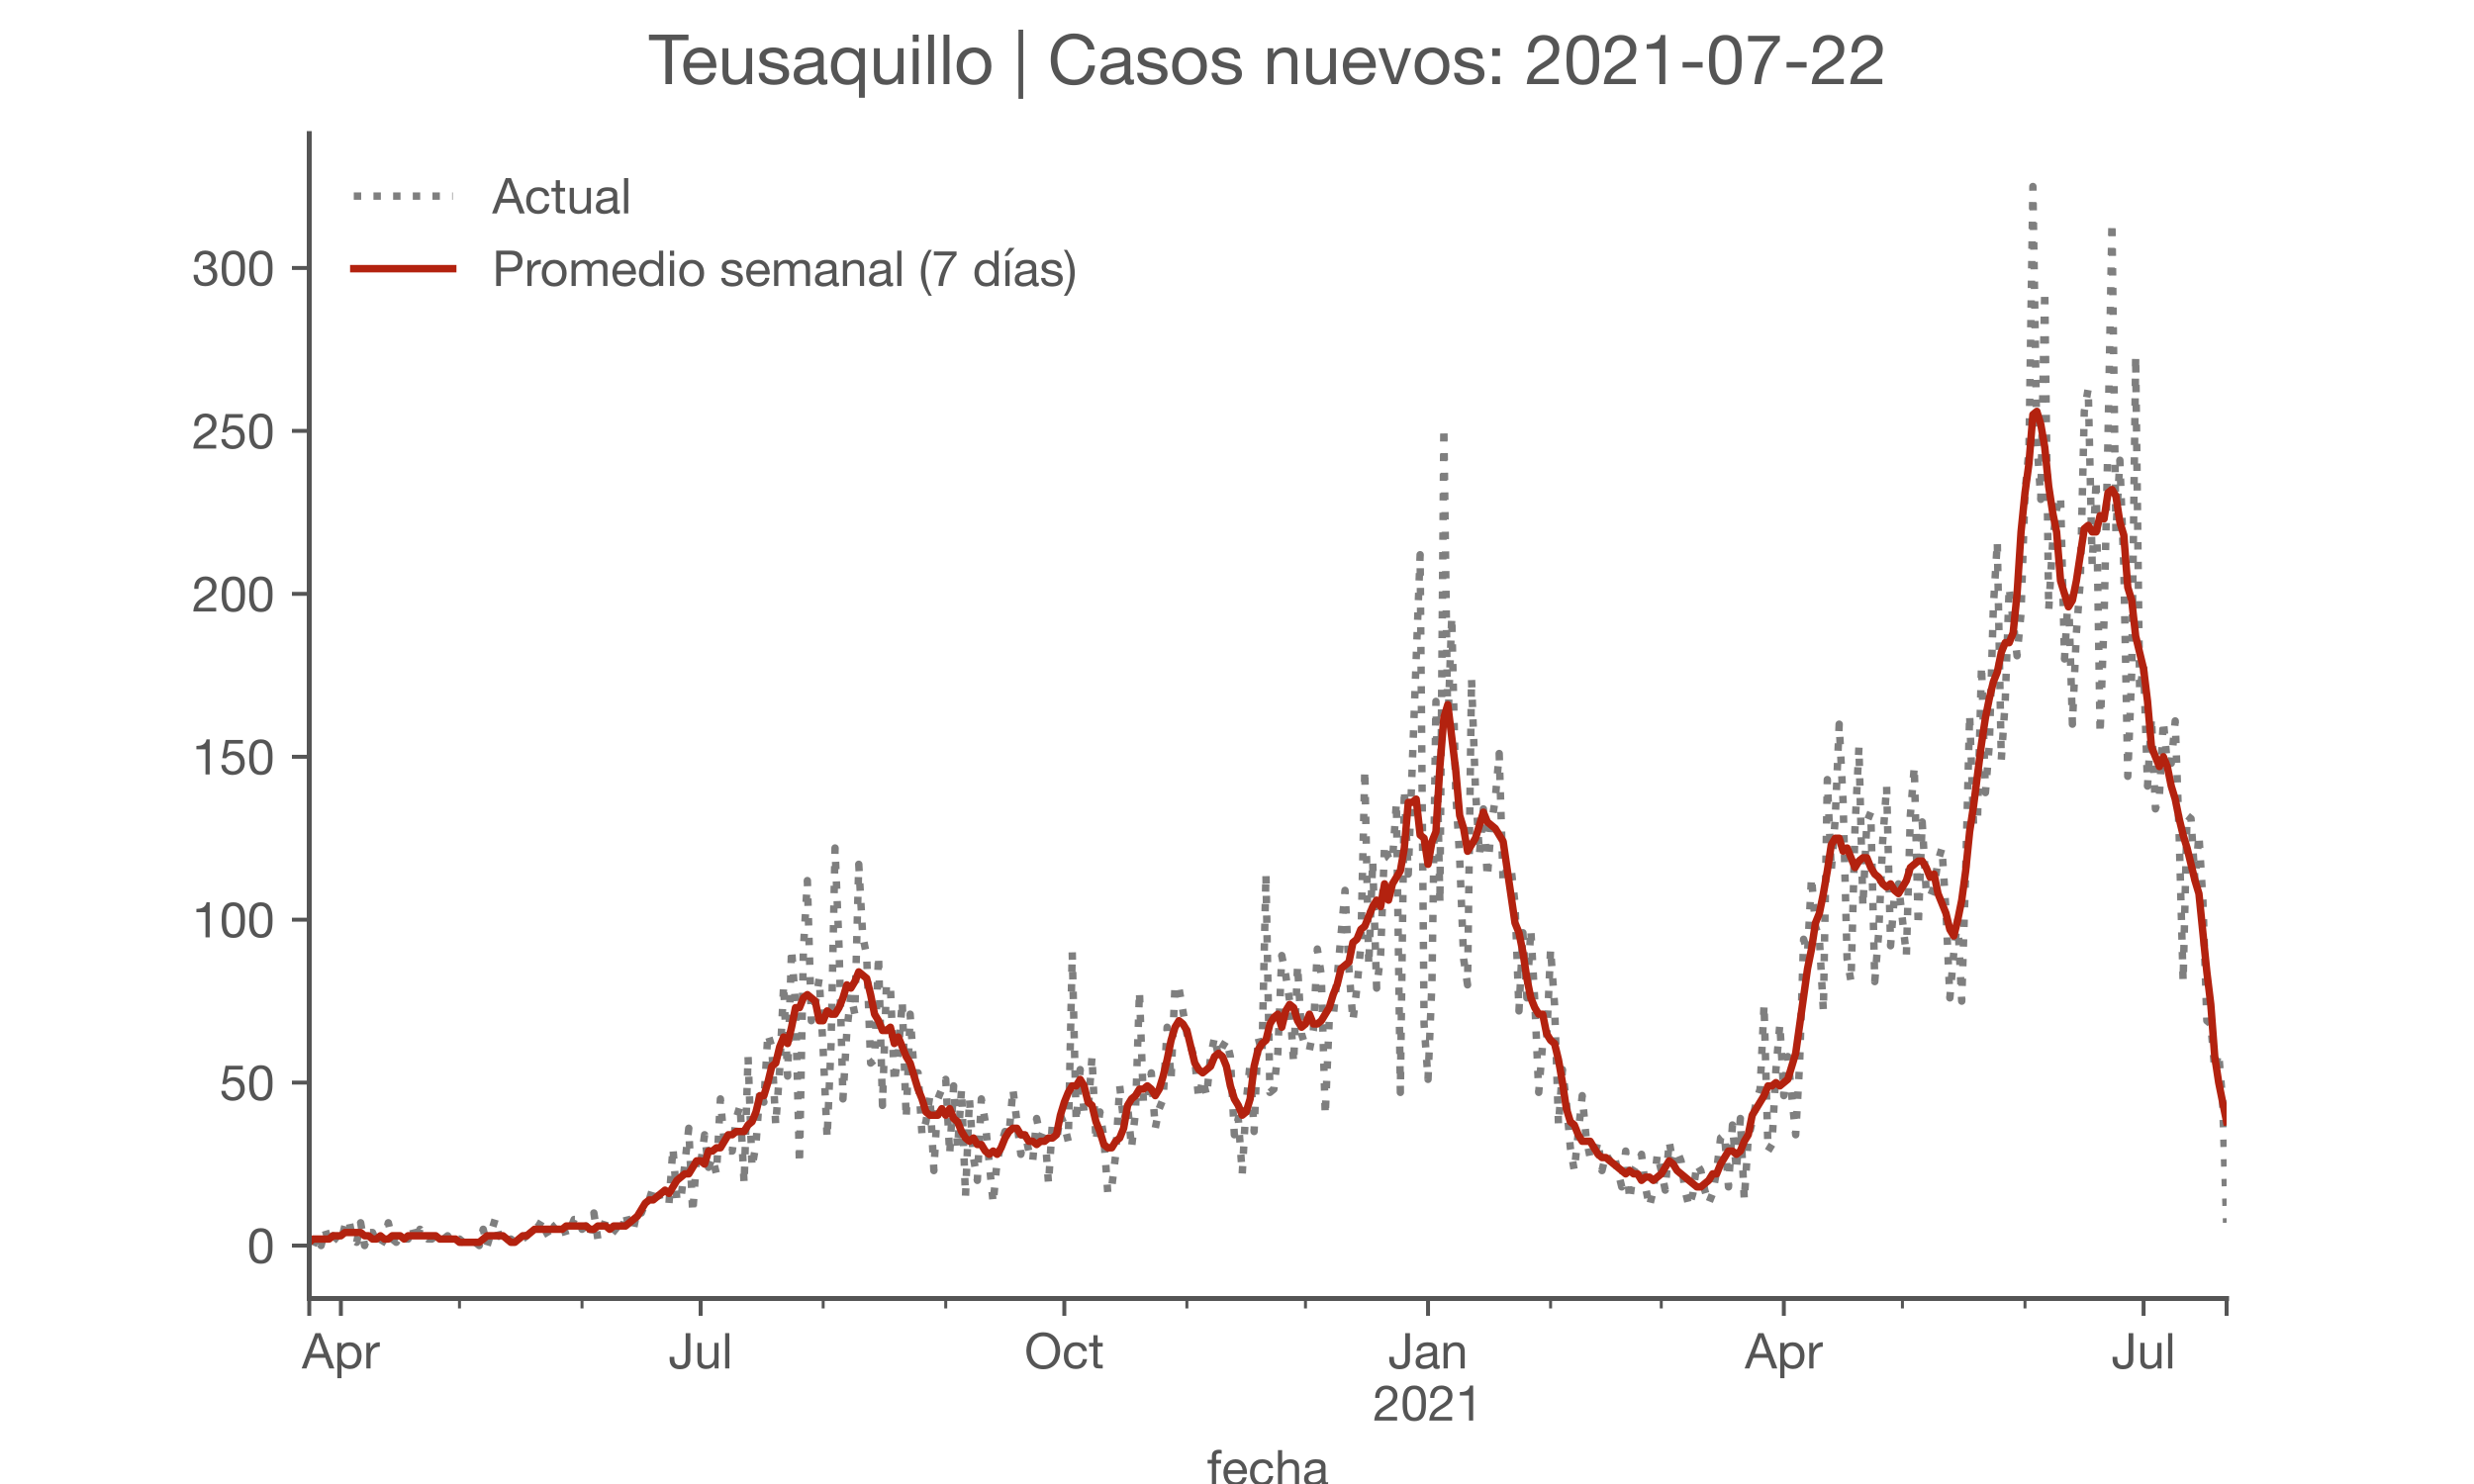<?xml version="1.0" encoding="utf-8" standalone="no"?>
<!DOCTYPE svg PUBLIC "-//W3C//DTD SVG 1.1//EN"
  "http://www.w3.org/Graphics/SVG/1.1/DTD/svg11.dtd">
<!-- Created with matplotlib (https://matplotlib.org/) -->
<svg height="300pt" version="1.1" viewBox="0 0 500 300" width="500pt" xmlns="http://www.w3.org/2000/svg" xmlns:xlink="http://www.w3.org/1999/xlink">
 <defs>
  <style type="text/css">*{stroke-linecap:butt;stroke-linejoin:round;}</style>
 </defs>
 <g id="figure_1">
  <g id="patch_1">
   <path d="M 0 300 
L 500 300 
L 500 0 
L 0 0 
z
" style="fill:#ffffff;"/>
  </g>
  <g id="axes_1">
   <g id="patch_2">
    <path d="M 62.5 262.5 
L 450 262.5 
L 450 27 
L 62.5 27 
z
" style="fill:#ffffff;"/>
   </g>
   <g id="matplotlib.axis_1">
    <g id="xtick_1">
     <g id="line2d_1">
      <defs>
       <path d="M 0 0 
L 0 3.5 
" id="m94157db6ff" style="stroke:#555555;stroke-width:0.8;"/>
      </defs>
      <g>
       <use style="fill:#555555;stroke:#555555;stroke-width:0.8;" x="62.5" xlink:href="#m94157db6ff" y="262.5"/>
      </g>
     </g>
    </g>
    <g id="xtick_2">
     <g id="line2d_2">
      <g>
       <use style="fill:#555555;stroke:#555555;stroke-width:0.8;" x="68.892" xlink:href="#m94157db6ff" y="262.5"/>
      </g>
     </g>
     <g id="text_1">
      <!-- Apr -->
      <g style="fill:#555555;" transform="translate(61.022 276.641)scale(0.1 -0.1)">
       <defs>
        <path d="M 20.094 29.5 
L 32.203 62.797 
L 32.406 62.797 
L 44.297 29.5 
z
M 27.203 71.406 
L -0.594 0 
L 9.094 0 
L 17.094 21.5 
L 47.297 21.5 
L 55.094 0 
L 65.594 0 
L 37.703 71.406 
z
" id="HelveticaNeue-65"/>
        <path d="M 6.703 51.703 
L 6.703 -19.703 
L 15.203 -19.703 
L 15.203 6.906 
L 15.406 6.906 
Q 16.797 4.594 18.844 3.047 
Q 20.906 1.5 23.203 0.594 
Q 25.5 -0.297 27.844 -0.688 
Q 30.203 -1.094 32.094 -1.094 
Q 38 -1.094 42.453 1 
Q 46.906 3.094 49.844 6.75 
Q 52.797 10.406 54.25 15.297 
Q 55.703 20.203 55.703 25.703 
Q 55.703 31.203 54.203 36.094 
Q 52.703 41 49.75 44.75 
Q 46.797 48.5 42.344 50.703 
Q 37.906 52.906 31.906 52.906 
Q 26.5 52.906 22 50.953 
Q 17.5 49 15.406 44.703 
L 15.203 44.703 
L 15.203 51.703 
z
M 46.703 26.297 
Q 46.703 22.5 45.891 18.891 
Q 45.094 15.297 43.297 12.5 
Q 41.5 9.703 38.547 8 
Q 35.594 6.297 31.203 6.297 
Q 26.797 6.297 23.688 7.938 
Q 20.594 9.594 18.641 12.297 
Q 16.703 15 15.797 18.547 
Q 14.906 22.094 14.906 25.906 
Q 14.906 29.5 15.75 33 
Q 16.594 36.5 18.5 39.25 
Q 20.406 42 23.406 43.703 
Q 26.406 45.406 30.703 45.406 
Q 34.797 45.406 37.844 43.797 
Q 40.906 42.203 42.844 39.5 
Q 44.797 36.797 45.75 33.344 
Q 46.703 29.906 46.703 26.297 
z
" id="HelveticaNeue-112"/>
        <path d="M 6.094 51.703 
L 6.094 0 
L 14.594 0 
L 14.594 23 
Q 14.594 28 15.594 31.844 
Q 16.594 35.703 18.797 38.391 
Q 21 41.094 24.594 42.5 
Q 28.203 43.906 33.297 43.906 
L 33.297 52.906 
Q 26.406 53.094 21.906 50.094 
Q 17.406 47.094 14.297 40.797 
L 14.094 40.797 
L 14.094 51.703 
z
" id="HelveticaNeue-114"/>
       </defs>
       <use xlink:href="#HelveticaNeue-65"/>
       <use x="64.8" xlink:href="#HelveticaNeue-112"/>
       <use x="124.1" xlink:href="#HelveticaNeue-114"/>
      </g>
     </g>
    </g>
    <g id="xtick_3">
     <g id="line2d_3">
      <g>
       <use style="fill:#555555;stroke:#555555;stroke-width:0.8;" x="141.598" xlink:href="#m94157db6ff" y="262.5"/>
      </g>
     </g>
     <g id="text_2">
      <!-- Jul -->
      <g style="fill:#555555;" transform="translate(135.113 276.641)scale(0.1 -0.1)">
       <defs>
        <path d="M 44.094 17.797 
L 44.094 71.406 
L 34.594 71.406 
L 34.594 19.203 
Q 34.594 13.297 32.141 9.797 
Q 29.703 6.297 23.203 6.297 
Q 19.703 6.297 17.453 7.344 
Q 15.203 8.406 13.953 10.297 
Q 12.703 12.203 12.203 14.797 
Q 11.703 17.406 11.703 20.5 
L 11.703 23.5 
L 2.203 23.5 
L 2.203 19.094 
Q 2.203 8.906 7.594 3.656 
Q 13 -1.594 23 -1.594 
Q 29 -1.594 33.047 0.047 
Q 37.094 1.703 39.547 4.453 
Q 42 7.203 43.047 10.703 
Q 44.094 14.203 44.094 17.797 
z
" id="HelveticaNeue-74"/>
        <path d="M 49.203 0 
L 49.203 51.703 
L 40.703 51.703 
L 40.703 22.5 
Q 40.703 19 39.75 16.047 
Q 38.797 13.094 36.891 10.891 
Q 35 8.703 32.141 7.5 
Q 29.297 6.297 25.406 6.297 
Q 20.5 6.297 17.703 9.094 
Q 14.906 11.906 14.906 16.703 
L 14.906 51.703 
L 6.406 51.703 
L 6.406 17.703 
Q 6.406 13.5 7.25 10.047 
Q 8.094 6.594 10.188 4.094 
Q 12.297 1.594 15.688 0.25 
Q 19.094 -1.094 24.203 -1.094 
Q 29.906 -1.094 34.094 1.156 
Q 38.297 3.406 41 8.203 
L 41.203 8.203 
L 41.203 0 
z
" id="HelveticaNeue-117"/>
        <path d="M 6.906 71.406 
L 6.906 0 
L 15.406 0 
L 15.406 71.406 
z
" id="HelveticaNeue-108"/>
       </defs>
       <use xlink:href="#HelveticaNeue-74"/>
       <use x="51.9" xlink:href="#HelveticaNeue-117"/>
       <use x="107.5" xlink:href="#HelveticaNeue-108"/>
      </g>
     </g>
    </g>
    <g id="xtick_4">
     <g id="line2d_4">
      <g>
       <use style="fill:#555555;stroke:#555555;stroke-width:0.8;" x="215.103" xlink:href="#m94157db6ff" y="262.5"/>
      </g>
     </g>
     <g id="text_3">
      <!-- Oct -->
      <g style="fill:#555555;" transform="translate(207.043 276.641)scale(0.1 -0.1)">
       <defs>
        <path d="M 13.297 35.703 
Q 13.297 41.094 14.688 46.344 
Q 16.094 51.594 19.094 55.797 
Q 22.094 60 26.797 62.547 
Q 31.5 65.094 38 65.094 
Q 44.5 65.094 49.203 62.547 
Q 53.906 60 56.906 55.797 
Q 59.906 51.594 61.297 46.344 
Q 62.703 41.094 62.703 35.703 
Q 62.703 30.297 61.297 25.047 
Q 59.906 19.797 56.906 15.594 
Q 53.906 11.406 49.203 8.844 
Q 44.5 6.297 38 6.297 
Q 31.5 6.297 26.797 8.844 
Q 22.094 11.406 19.094 15.594 
Q 16.094 19.797 14.688 25.047 
Q 13.297 30.297 13.297 35.703 
z
M 3.797 35.703 
Q 3.797 28.406 5.938 21.656 
Q 8.094 14.906 12.391 9.703 
Q 16.703 4.5 23.094 1.453 
Q 29.5 -1.594 38 -1.594 
Q 46.5 -1.594 52.891 1.453 
Q 59.297 4.5 63.594 9.703 
Q 67.906 14.906 70.047 21.656 
Q 72.203 28.406 72.203 35.703 
Q 72.203 43 70.047 49.75 
Q 67.906 56.5 63.594 61.703 
Q 59.297 66.906 52.891 70 
Q 46.5 73.094 38 73.094 
Q 29.5 73.094 23.094 70 
Q 16.703 66.906 12.391 61.703 
Q 8.094 56.5 5.938 49.75 
Q 3.797 43 3.797 35.703 
z
" id="HelveticaNeue-79"/>
        <path d="M 41.5 35.094 
L 50.297 35.094 
Q 49.797 39.703 47.891 43.047 
Q 46 46.406 43.047 48.594 
Q 40.094 50.797 36.25 51.844 
Q 32.406 52.906 28 52.906 
Q 21.906 52.906 17.297 50.75 
Q 12.703 48.594 9.641 44.844 
Q 6.594 41.094 5.094 36.047 
Q 3.594 31 3.594 25.203 
Q 3.594 19.406 5.141 14.547 
Q 6.703 9.703 9.75 6.203 
Q 12.797 2.703 17.344 0.797 
Q 21.906 -1.094 27.797 -1.094 
Q 37.703 -1.094 43.453 4.094 
Q 49.203 9.297 50.594 18.906 
L 41.906 18.906 
Q 41.094 12.906 37.547 9.594 
Q 34 6.297 27.703 6.297 
Q 23.703 6.297 20.797 7.891 
Q 17.906 9.5 16.094 12.141 
Q 14.297 14.797 13.438 18.188 
Q 12.594 21.594 12.594 25.203 
Q 12.594 29.094 13.391 32.75 
Q 14.203 36.406 16.047 39.203 
Q 17.906 42 21 43.703 
Q 24.094 45.406 28.703 45.406 
Q 34.094 45.406 37.297 42.703 
Q 40.5 40 41.5 35.094 
z
" id="HelveticaNeue-99"/>
        <path d="M 18.203 51.703 
L 18.203 67.203 
L 9.703 67.203 
L 9.703 51.703 
L 0.906 51.703 
L 0.906 44.203 
L 9.703 44.203 
L 9.703 11.297 
Q 9.703 7.703 10.391 5.5 
Q 11.094 3.297 12.547 2.094 
Q 14 0.906 16.344 0.453 
Q 18.703 0 22 0 
L 28.5 0 
L 28.5 7.5 
L 24.594 7.5 
Q 22.594 7.5 21.344 7.641 
Q 20.094 7.797 19.391 8.297 
Q 18.703 8.797 18.453 9.688 
Q 18.203 10.594 18.203 12.094 
L 18.203 44.203 
L 28.5 44.203 
L 28.5 51.703 
z
" id="HelveticaNeue-116"/>
       </defs>
       <use xlink:href="#HelveticaNeue-79"/>
       <use x="76" xlink:href="#HelveticaNeue-99"/>
       <use x="129.7" xlink:href="#HelveticaNeue-116"/>
      </g>
     </g>
    </g>
    <g id="xtick_5">
     <g id="line2d_5">
      <g>
       <use style="fill:#555555;stroke:#555555;stroke-width:0.8;" x="288.608" xlink:href="#m94157db6ff" y="262.5"/>
      </g>
     </g>
     <g id="text_4">
      <!-- Jan -->
      <g style="fill:#555555;" transform="translate(280.548 276.641)scale(0.1 -0.1)">
       <defs>
        <path d="M 52.203 0.203 
Q 50 -1.094 46.094 -1.094 
Q 42.797 -1.094 40.844 0.75 
Q 38.906 2.594 38.906 6.797 
Q 35.406 2.594 30.75 0.75 
Q 26.094 -1.094 20.703 -1.094 
Q 17.203 -1.094 14.047 -0.297 
Q 10.906 0.5 8.594 2.203 
Q 6.297 3.906 4.938 6.656 
Q 3.594 9.406 3.594 13.297 
Q 3.594 17.703 5.094 20.5 
Q 6.594 23.297 9.047 25.047 
Q 11.5 26.797 14.641 27.688 
Q 17.797 28.594 21.094 29.203 
Q 24.594 29.906 27.75 30.25 
Q 30.906 30.594 33.297 31.25 
Q 35.703 31.906 37.094 33.156 
Q 38.5 34.406 38.5 36.797 
Q 38.5 39.594 37.453 41.297 
Q 36.406 43 34.75 43.891 
Q 33.094 44.797 31.047 45.094 
Q 29 45.406 27 45.406 
Q 21.594 45.406 18 43.344 
Q 14.406 41.297 14.094 35.594 
L 5.594 35.594 
Q 5.797 40.406 7.594 43.703 
Q 9.406 47 12.406 49.047 
Q 15.406 51.094 19.25 52 
Q 23.094 52.906 27.5 52.906 
Q 31 52.906 34.453 52.406 
Q 37.906 51.906 40.703 50.344 
Q 43.5 48.797 45.203 46 
Q 46.906 43.203 46.906 38.703 
L 46.906 12.094 
Q 46.906 9.094 47.25 7.688 
Q 47.594 6.297 49.594 6.297 
Q 50.703 6.297 52.203 6.797 
z
M 38.406 26.703 
Q 36.797 25.5 34.188 24.953 
Q 31.594 24.406 28.75 24.047 
Q 25.906 23.703 23 23.25 
Q 20.094 22.797 17.797 21.797 
Q 15.5 20.797 14.047 18.938 
Q 12.594 17.094 12.594 13.906 
Q 12.594 11.797 13.438 10.344 
Q 14.297 8.906 15.641 8 
Q 17 7.094 18.797 6.688 
Q 20.594 6.297 22.594 6.297 
Q 26.797 6.297 29.797 7.438 
Q 32.797 8.594 34.688 10.344 
Q 36.594 12.094 37.5 14.141 
Q 38.406 16.203 38.406 18 
z
" id="HelveticaNeue-97"/>
        <path d="M 6.406 51.703 
L 6.406 0 
L 14.906 0 
L 14.906 29.203 
Q 14.906 32.703 15.844 35.641 
Q 16.797 38.594 18.688 40.797 
Q 20.594 43 23.438 44.203 
Q 26.297 45.406 30.203 45.406 
Q 35.094 45.406 37.891 42.594 
Q 40.703 39.797 40.703 35 
L 40.703 0 
L 49.203 0 
L 49.203 34 
Q 49.203 38.203 48.344 41.641 
Q 47.5 45.094 45.391 47.594 
Q 43.297 50.094 39.891 51.5 
Q 36.5 52.906 31.406 52.906 
Q 19.906 52.906 14.594 43.5 
L 14.406 43.5 
L 14.406 51.703 
z
" id="HelveticaNeue-110"/>
       </defs>
       <use xlink:href="#HelveticaNeue-74"/>
       <use x="51.9" xlink:href="#HelveticaNeue-97"/>
       <use x="105.6" xlink:href="#HelveticaNeue-110"/>
      </g>
      <!-- 2021 -->
      <g style="fill:#555555;" transform="translate(277.489 287.18)scale(0.1 -0.1)">
       <defs>
        <path d="M 4.406 45.797 
L 12.906 45.797 
Q 12.797 49 13.547 52.141 
Q 14.297 55.297 16 57.797 
Q 17.703 60.297 20.344 61.844 
Q 23 63.406 26.703 63.406 
Q 29.5 63.406 32 62.5 
Q 34.5 61.594 36.344 59.891 
Q 38.203 58.203 39.297 55.844 
Q 40.406 53.5 40.406 50.594 
Q 40.406 46.906 39.25 44.094 
Q 38.094 41.297 35.844 38.891 
Q 33.594 36.5 30.188 34.141 
Q 26.797 31.797 22.297 29 
Q 18.594 26.797 15.188 24.297 
Q 11.797 21.797 9.094 18.5 
Q 6.406 15.203 4.656 10.75 
Q 2.906 6.297 2.406 0 
L 48.703 0 
L 48.703 7.5 
L 12.297 7.5 
Q 12.906 10.797 14.844 13.344 
Q 16.797 15.906 19.547 18.094 
Q 22.297 20.297 25.594 22.25 
Q 28.906 24.203 32.203 26.203 
Q 35.5 28.297 38.594 30.594 
Q 41.703 32.906 44.094 35.75 
Q 46.5 38.594 47.953 42.188 
Q 49.406 45.797 49.406 50.5 
Q 49.406 55.5 47.656 59.297 
Q 45.906 63.094 42.906 65.641 
Q 39.906 68.203 35.844 69.547 
Q 31.797 70.906 27.203 70.906 
Q 21.594 70.906 17.188 69 
Q 12.797 67.094 9.844 63.75 
Q 6.906 60.406 5.5 55.797 
Q 4.094 51.203 4.406 45.797 
z
" id="HelveticaNeue-50"/>
        <path d="M 13.203 34.906 
Q 13.203 37.5 13.25 40.641 
Q 13.297 43.797 13.75 46.938 
Q 14.203 50.094 15.047 53.094 
Q 15.906 56.094 17.547 58.344 
Q 19.203 60.594 21.703 62 
Q 24.203 63.406 27.797 63.406 
Q 31.406 63.406 33.906 62 
Q 36.406 60.594 38.047 58.344 
Q 39.703 56.094 40.547 53.094 
Q 41.406 50.094 41.844 46.938 
Q 42.297 43.797 42.344 40.641 
Q 42.406 37.5 42.406 34.906 
Q 42.406 30.906 42.156 25.953 
Q 41.906 21 40.547 16.641 
Q 39.203 12.297 36.203 9.297 
Q 33.203 6.297 27.797 6.297 
Q 22.406 6.297 19.406 9.297 
Q 16.406 12.297 15.047 16.641 
Q 13.703 21 13.453 25.953 
Q 13.203 30.906 13.203 34.906 
z
M 4.203 34.797 
Q 4.203 30.906 4.391 26.703 
Q 4.594 22.5 5.391 18.5 
Q 6.203 14.5 7.703 10.953 
Q 9.203 7.406 11.797 4.703 
Q 14.406 2 18.344 0.453 
Q 22.297 -1.094 27.797 -1.094 
Q 33.406 -1.094 37.297 0.453 
Q 41.203 2 43.797 4.703 
Q 46.406 7.406 47.906 10.953 
Q 49.406 14.5 50.203 18.5 
Q 51 22.5 51.203 26.703 
Q 51.406 30.906 51.406 34.797 
Q 51.406 38.703 51.203 42.891 
Q 51 47.094 50.203 51.094 
Q 49.406 55.094 47.906 58.688 
Q 46.406 62.297 43.797 65 
Q 41.203 67.703 37.25 69.297 
Q 33.297 70.906 27.797 70.906 
Q 22.297 70.906 18.344 69.297 
Q 14.406 67.703 11.797 65 
Q 9.203 62.297 7.703 58.688 
Q 6.203 55.094 5.391 51.094 
Q 4.594 47.094 4.391 42.891 
Q 4.203 38.703 4.203 34.797 
z
" id="HelveticaNeue-48"/>
        <path d="M 35.594 0 
L 35.594 70.906 
L 29.094 70.906 
Q 28.406 66.906 26.5 64.297 
Q 24.594 61.703 21.844 60.203 
Q 19.094 58.703 15.688 58.141 
Q 12.297 57.594 8.703 57.594 
L 8.703 50.797 
L 27.094 50.797 
L 27.094 0 
z
" id="HelveticaNeue-49"/>
       </defs>
       <use xlink:href="#HelveticaNeue-50"/>
       <use x="55.6" xlink:href="#HelveticaNeue-48"/>
       <use x="111.2" xlink:href="#HelveticaNeue-50"/>
       <use x="166.8" xlink:href="#HelveticaNeue-49"/>
      </g>
     </g>
    </g>
    <g id="xtick_6">
     <g id="line2d_6">
      <g>
       <use style="fill:#555555;stroke:#555555;stroke-width:0.8;" x="360.515" xlink:href="#m94157db6ff" y="262.5"/>
      </g>
     </g>
     <g id="text_5">
      <!-- Apr -->
      <g style="fill:#555555;" transform="translate(352.646 276.641)scale(0.1 -0.1)">
       <use xlink:href="#HelveticaNeue-65"/>
       <use x="64.8" xlink:href="#HelveticaNeue-112"/>
       <use x="124.1" xlink:href="#HelveticaNeue-114"/>
      </g>
     </g>
    </g>
    <g id="xtick_7">
     <g id="line2d_7">
      <g>
       <use style="fill:#555555;stroke:#555555;stroke-width:0.8;" x="433.222" xlink:href="#m94157db6ff" y="262.5"/>
      </g>
     </g>
     <g id="text_6">
      <!-- Jul -->
      <g style="fill:#555555;" transform="translate(426.736 276.641)scale(0.1 -0.1)">
       <use xlink:href="#HelveticaNeue-74"/>
       <use x="51.9" xlink:href="#HelveticaNeue-117"/>
       <use x="107.5" xlink:href="#HelveticaNeue-108"/>
      </g>
     </g>
    </g>
    <g id="xtick_8">
     <g id="line2d_8">
      <g>
       <use style="fill:#555555;stroke:#555555;stroke-width:0.8;" x="450" xlink:href="#m94157db6ff" y="262.5"/>
      </g>
     </g>
    </g>
    <g id="xtick_9">
     <g id="line2d_9">
      <defs>
       <path d="M 0 0 
L 0 2 
" id="m7f481a70cd" style="stroke:#555555;stroke-width:0.6;"/>
      </defs>
      <g>
       <use style="fill:#555555;stroke:#555555;stroke-width:0.6;" x="92.861" xlink:href="#m7f481a70cd" y="262.5"/>
      </g>
     </g>
    </g>
    <g id="xtick_10">
     <g id="line2d_10">
      <g>
       <use style="fill:#555555;stroke:#555555;stroke-width:0.6;" x="117.629" xlink:href="#m7f481a70cd" y="262.5"/>
      </g>
     </g>
    </g>
    <g id="xtick_11">
     <g id="line2d_11">
      <g>
       <use style="fill:#555555;stroke:#555555;stroke-width:0.6;" x="166.366" xlink:href="#m7f481a70cd" y="262.5"/>
      </g>
     </g>
    </g>
    <g id="xtick_12">
     <g id="line2d_12">
      <g>
       <use style="fill:#555555;stroke:#555555;stroke-width:0.6;" x="191.134" xlink:href="#m7f481a70cd" y="262.5"/>
      </g>
     </g>
    </g>
    <g id="xtick_13">
     <g id="line2d_13">
      <g>
       <use style="fill:#555555;stroke:#555555;stroke-width:0.6;" x="239.871" xlink:href="#m7f481a70cd" y="262.5"/>
      </g>
     </g>
    </g>
    <g id="xtick_14">
     <g id="line2d_14">
      <g>
       <use style="fill:#555555;stroke:#555555;stroke-width:0.6;" x="263.84" xlink:href="#m7f481a70cd" y="262.5"/>
      </g>
     </g>
    </g>
    <g id="xtick_15">
     <g id="line2d_15">
      <g>
       <use style="fill:#555555;stroke:#555555;stroke-width:0.6;" x="313.376" xlink:href="#m7f481a70cd" y="262.5"/>
      </g>
     </g>
    </g>
    <g id="xtick_16">
     <g id="line2d_16">
      <g>
       <use style="fill:#555555;stroke:#555555;stroke-width:0.6;" x="335.747" xlink:href="#m7f481a70cd" y="262.5"/>
      </g>
     </g>
    </g>
    <g id="xtick_17">
     <g id="line2d_17">
      <g>
       <use style="fill:#555555;stroke:#555555;stroke-width:0.6;" x="384.485" xlink:href="#m7f481a70cd" y="262.5"/>
      </g>
     </g>
    </g>
    <g id="xtick_18">
     <g id="line2d_18">
      <g>
       <use style="fill:#555555;stroke:#555555;stroke-width:0.6;" x="409.253" xlink:href="#m7f481a70cd" y="262.5"/>
      </g>
     </g>
    </g>
    <g id="text_7">
     <!-- fecha -->
     <g style="fill:#555555;" transform="translate(243.935 300.291)scale(0.1 -0.1)">
      <defs>
       <path d="M 9.906 44.203 
L 9.906 0 
L 18.406 0 
L 18.406 44.203 
L 28.406 44.203 
L 28.406 51.703 
L 18.406 51.703 
L 18.406 58.906 
Q 18.406 62.297 20.094 63.5 
Q 21.797 64.703 24.906 64.703 
Q 26 64.703 27.297 64.547 
Q 28.594 64.406 29.703 64 
L 29.703 71.406 
Q 28.5 71.797 26.953 72 
Q 25.406 72.203 24.203 72.203 
Q 17.203 72.203 13.547 68.953 
Q 9.906 65.703 9.906 59.406 
L 9.906 51.703 
L 1.203 51.703 
L 1.203 44.203 
z
" id="HelveticaNeue-102"/>
       <path d="M 42.297 30.797 
L 12.594 30.797 
Q 12.797 33.797 13.891 36.438 
Q 15 39.094 16.891 41.094 
Q 18.797 43.094 21.438 44.25 
Q 24.094 45.406 27.406 45.406 
Q 30.594 45.406 33.25 44.25 
Q 35.906 43.094 37.844 41.141 
Q 39.797 39.203 40.938 36.5 
Q 42.094 33.797 42.297 30.797 
z
M 50.5 16.406 
L 42.094 16.406 
Q 41 11.297 37.547 8.797 
Q 34.094 6.297 28.703 6.297 
Q 24.5 6.297 21.391 7.688 
Q 18.297 9.094 16.297 11.438 
Q 14.297 13.797 13.391 16.844 
Q 12.5 19.906 12.594 23.297 
L 51.297 23.297 
Q 51.5 28 50.453 33.203 
Q 49.406 38.406 46.656 42.797 
Q 43.906 47.203 39.344 50.047 
Q 34.797 52.906 27.906 52.906 
Q 22.594 52.906 18.141 50.906 
Q 13.703 48.906 10.453 45.297 
Q 7.203 41.703 5.391 36.797 
Q 3.594 31.906 3.594 26 
Q 3.797 20.094 5.344 15.094 
Q 6.906 10.094 10 6.5 
Q 13.094 2.906 17.641 0.906 
Q 22.203 -1.094 28.406 -1.094 
Q 37.203 -1.094 43 3.297 
Q 48.797 7.703 50.5 16.406 
z
" id="HelveticaNeue-101"/>
       <path d="M 6.406 71.406 
L 6.406 0 
L 14.906 0 
L 14.906 29.203 
Q 14.906 32.703 15.844 35.641 
Q 16.797 38.594 18.688 40.797 
Q 20.594 43 23.438 44.203 
Q 26.297 45.406 30.203 45.406 
Q 35.094 45.406 37.891 42.594 
Q 40.703 39.797 40.703 35 
L 40.703 0 
L 49.203 0 
L 49.203 34 
Q 49.203 38.203 48.344 41.641 
Q 47.5 45.094 45.391 47.594 
Q 43.297 50.094 39.891 51.5 
Q 36.5 52.906 31.406 52.906 
Q 29.094 52.906 26.641 52.406 
Q 24.203 51.906 21.953 50.844 
Q 19.703 49.797 17.891 48.141 
Q 16.094 46.5 15.094 44.094 
L 14.906 44.094 
L 14.906 71.406 
z
" id="HelveticaNeue-104"/>
      </defs>
      <use xlink:href="#HelveticaNeue-102"/>
      <use x="29.6" xlink:href="#HelveticaNeue-101"/>
      <use x="83.3" xlink:href="#HelveticaNeue-99"/>
      <use x="137" xlink:href="#HelveticaNeue-104"/>
      <use x="192.6" xlink:href="#HelveticaNeue-97"/>
     </g>
    </g>
   </g>
   <g id="matplotlib.axis_2">
    <g id="ytick_1">
     <g id="line2d_19">
      <defs>
       <path d="M 0 0 
L -3.5 0 
" id="m3f23a05c0a" style="stroke:#555555;stroke-width:0.8;"/>
      </defs>
      <g>
       <use style="fill:#555555;stroke:#555555;stroke-width:0.8;" x="62.5" xlink:href="#m3f23a05c0a" y="251.795"/>
      </g>
     </g>
     <g id="text_8">
      <!-- 0 -->
      <g style="fill:#555555;" transform="translate(49.941 255.366)scale(0.1 -0.1)">
       <use xlink:href="#HelveticaNeue-48"/>
      </g>
     </g>
    </g>
    <g id="ytick_2">
     <g id="line2d_20">
      <g>
       <use style="fill:#555555;stroke:#555555;stroke-width:0.8;" x="62.5" xlink:href="#m3f23a05c0a" y="218.858"/>
      </g>
     </g>
     <g id="text_9">
      <!-- 50 -->
      <g style="fill:#555555;" transform="translate(44.381 222.429)scale(0.1 -0.1)">
       <defs>
        <path d="M 47 62.203 
L 47 69.703 
L 12 69.703 
L 5.406 32.906 
L 12.703 32.5 
Q 15.203 35.5 18.453 37.344 
Q 21.703 39.203 25.906 39.203 
Q 29.5 39.203 32.453 38 
Q 35.406 36.797 37.5 34.641 
Q 39.594 32.5 40.75 29.547 
Q 41.906 26.594 41.906 23.094 
Q 41.906 18.906 40.703 15.75 
Q 39.5 12.594 37.453 10.5 
Q 35.406 8.406 32.656 7.344 
Q 29.906 6.297 26.906 6.297 
Q 23.703 6.297 21.047 7.25 
Q 18.406 8.203 16.453 9.953 
Q 14.5 11.703 13.344 14.047 
Q 12.203 16.406 12 19.094 
L 3.5 19.094 
Q 3.594 14.297 5.391 10.5 
Q 7.203 6.703 10.297 4.141 
Q 13.406 1.594 17.453 0.25 
Q 21.5 -1.094 26.094 -1.094 
Q 32.297 -1.094 36.938 0.844 
Q 41.594 2.797 44.688 6.094 
Q 47.797 9.406 49.344 13.656 
Q 50.906 17.906 50.906 22.406 
Q 50.906 28.5 49.094 33.047 
Q 47.297 37.594 44.188 40.641 
Q 41.094 43.703 36.891 45.203 
Q 32.703 46.703 28 46.703 
Q 24.406 46.703 20.75 45.453 
Q 17.094 44.203 14.797 41.594 
L 14.594 41.797 
L 18.406 62.203 
z
" id="HelveticaNeue-53"/>
       </defs>
       <use xlink:href="#HelveticaNeue-53"/>
       <use x="55.6" xlink:href="#HelveticaNeue-48"/>
      </g>
     </g>
    </g>
    <g id="ytick_3">
     <g id="line2d_21">
      <g>
       <use style="fill:#555555;stroke:#555555;stroke-width:0.8;" x="62.5" xlink:href="#m3f23a05c0a" y="185.921"/>
      </g>
     </g>
     <g id="text_10">
      <!-- 100 -->
      <g style="fill:#555555;" transform="translate(38.822 189.492)scale(0.1 -0.1)">
       <use xlink:href="#HelveticaNeue-49"/>
       <use x="55.6" xlink:href="#HelveticaNeue-48"/>
       <use x="111.2" xlink:href="#HelveticaNeue-48"/>
      </g>
     </g>
    </g>
    <g id="ytick_4">
     <g id="line2d_22">
      <g>
       <use style="fill:#555555;stroke:#555555;stroke-width:0.8;" x="62.5" xlink:href="#m3f23a05c0a" y="152.984"/>
      </g>
     </g>
     <g id="text_11">
      <!-- 150 -->
      <g style="fill:#555555;" transform="translate(38.822 156.555)scale(0.1 -0.1)">
       <use xlink:href="#HelveticaNeue-49"/>
       <use x="55.6" xlink:href="#HelveticaNeue-53"/>
       <use x="111.2" xlink:href="#HelveticaNeue-48"/>
      </g>
     </g>
    </g>
    <g id="ytick_5">
     <g id="line2d_23">
      <g>
       <use style="fill:#555555;stroke:#555555;stroke-width:0.8;" x="62.5" xlink:href="#m3f23a05c0a" y="120.047"/>
      </g>
     </g>
     <g id="text_12">
      <!-- 200 -->
      <g style="fill:#555555;" transform="translate(38.822 123.618)scale(0.1 -0.1)">
       <use xlink:href="#HelveticaNeue-50"/>
       <use x="55.6" xlink:href="#HelveticaNeue-48"/>
       <use x="111.2" xlink:href="#HelveticaNeue-48"/>
      </g>
     </g>
    </g>
    <g id="ytick_6">
     <g id="line2d_24">
      <g>
       <use style="fill:#555555;stroke:#555555;stroke-width:0.8;" x="62.5" xlink:href="#m3f23a05c0a" y="87.11"/>
      </g>
     </g>
     <g id="text_13">
      <!-- 250 -->
      <g style="fill:#555555;" transform="translate(38.822 90.68)scale(0.1 -0.1)">
       <use xlink:href="#HelveticaNeue-50"/>
       <use x="55.6" xlink:href="#HelveticaNeue-53"/>
       <use x="111.2" xlink:href="#HelveticaNeue-48"/>
      </g>
     </g>
    </g>
    <g id="ytick_7">
     <g id="line2d_25">
      <g>
       <use style="fill:#555555;stroke:#555555;stroke-width:0.8;" x="62.5" xlink:href="#m3f23a05c0a" y="54.173"/>
      </g>
     </g>
     <g id="text_14">
      <!-- 300 -->
      <g style="fill:#555555;" transform="translate(38.822 57.743)scale(0.1 -0.1)">
       <defs>
        <path d="M 21.797 40.5 
L 21.797 33.297 
Q 24.203 33.594 26.906 33.594 
Q 30.094 33.594 32.844 32.75 
Q 35.594 31.906 37.594 30.156 
Q 39.594 28.406 40.797 25.844 
Q 42 23.297 42 20 
Q 42 16.797 40.75 14.25 
Q 39.5 11.703 37.391 9.953 
Q 35.297 8.203 32.5 7.25 
Q 29.703 6.297 26.594 6.297 
Q 19.297 6.297 15.5 10.641 
Q 11.703 15 11.5 21.906 
L 3 21.906 
Q 2.906 16.406 4.547 12.094 
Q 6.203 7.797 9.297 4.844 
Q 12.406 1.906 16.797 0.406 
Q 21.203 -1.094 26.594 -1.094 
Q 31.594 -1.094 36.047 0.25 
Q 40.5 1.594 43.797 4.297 
Q 47.094 7 49.047 11.047 
Q 51 15.094 51 20.406 
Q 51 26.797 47.844 31.5 
Q 44.703 36.203 38.203 37.594 
L 38.203 37.797 
Q 42.406 39.703 45.203 43.391 
Q 48 47.094 48 51.906 
Q 48 56.797 46.344 60.391 
Q 44.703 64 41.797 66.297 
Q 38.906 68.594 34.953 69.75 
Q 31 70.906 26.406 70.906 
Q 21.094 70.906 17.047 69.203 
Q 13 67.5 10.297 64.5 
Q 7.594 61.5 6.141 57.297 
Q 4.703 53.094 4.5 48 
L 13 48 
Q 13 51.094 13.797 53.891 
Q 14.594 56.703 16.25 58.797 
Q 17.906 60.906 20.453 62.156 
Q 23 63.406 26.406 63.406 
Q 31.797 63.406 35.391 60.547 
Q 39 57.703 39 52 
Q 39 49.203 37.891 47 
Q 36.797 44.797 34.938 43.344 
Q 33.094 41.906 30.641 41.156 
Q 28.203 40.406 25.5 40.406 
L 23.703 40.406 
Q 23.203 40.406 22.703 40.406 
Q 22.297 40.406 21.797 40.5 
z
" id="HelveticaNeue-51"/>
       </defs>
       <use xlink:href="#HelveticaNeue-51"/>
       <use x="55.6" xlink:href="#HelveticaNeue-48"/>
       <use x="111.2" xlink:href="#HelveticaNeue-48"/>
      </g>
     </g>
    </g>
   </g>
   <g id="line2d_26">
    <path clip-path="url(#p6bf1cdc0c8)" d="M 63.299 251.795 
L 64.098 249.819 
L 64.897 251.795 
L 65.696 248.502 
L 66.495 251.137 
L 67.294 249.819 
L 68.892 251.137 
L 69.691 247.843 
L 70.49 246.526 
L 71.289 250.478 
L 72.088 251.137 
L 72.887 247.184 
L 73.686 251.795 
L 74.485 249.16 
L 75.284 249.16 
L 76.082 251.137 
L 76.881 251.795 
L 77.68 250.478 
L 78.479 247.184 
L 79.278 250.478 
L 80.077 251.137 
L 80.876 249.819 
L 81.675 250.478 
L 82.474 250.478 
L 83.273 247.843 
L 84.072 251.137 
L 84.871 248.502 
L 85.67 249.819 
L 86.469 250.478 
L 87.268 250.478 
L 88.067 249.819 
L 88.866 249.819 
L 89.665 250.478 
L 90.464 249.819 
L 91.263 251.137 
L 92.062 250.478 
L 92.861 250.478 
L 94.459 251.795 
L 95.258 251.795 
L 96.057 251.137 
L 96.856 251.795 
L 97.655 248.502 
L 98.454 251.795 
L 100.052 246.526 
L 100.851 249.819 
L 101.649 250.478 
L 102.448 251.795 
L 103.247 250.478 
L 104.046 251.137 
L 104.845 251.137 
L 106.443 249.819 
L 107.242 248.502 
L 108.041 248.502 
L 108.84 247.843 
L 109.639 246.526 
L 110.438 249.16 
L 111.237 250.478 
L 112.036 247.843 
L 112.835 247.184 
L 113.634 247.184 
L 114.433 249.819 
L 115.232 248.502 
L 116.031 246.526 
L 116.83 246.526 
L 117.629 248.502 
L 118.428 247.843 
L 119.227 249.819 
L 120.026 245.208 
L 120.825 250.478 
L 121.624 249.16 
L 122.423 246.526 
L 123.222 247.184 
L 124.021 248.502 
L 125.619 249.819 
L 126.418 245.208 
L 127.216 248.502 
L 128.015 248.502 
L 128.814 244.549 
L 129.613 245.208 
L 130.412 243.232 
L 131.211 242.573 
L 132.01 239.938 
L 132.809 240.597 
L 133.608 243.232 
L 135.206 243.232 
L 136.005 232.033 
L 136.804 242.573 
L 137.603 242.573 
L 139.201 228.081 
L 140 245.208 
L 140.799 234.009 
L 141.598 235.327 
L 142.397 229.398 
L 143.196 235.986 
L 143.995 234.009 
L 144.794 237.303 
L 145.593 222.152 
L 146.392 231.374 
L 147.191 232.692 
L 147.99 232.692 
L 148.789 226.105 
L 149.588 223.47 
L 150.387 239.279 
L 151.186 213.588 
L 151.985 235.986 
L 152.784 231.374 
L 153.582 220.176 
L 154.381 222.811 
L 155.18 208.977 
L 155.979 211.612 
L 156.778 227.422 
L 157.577 216.223 
L 158.376 199.096 
L 159.175 217.541 
L 159.974 191.85 
L 160.773 203.049 
L 161.572 235.327 
L 162.371 191.85 
L 163.17 178.016 
L 163.969 206.342 
L 164.768 203.049 
L 165.567 197.779 
L 166.366 212.271 
L 167.165 230.057 
L 167.964 210.953 
L 168.763 171.429 
L 169.562 191.191 
L 170.361 222.152 
L 171.16 208.319 
L 171.959 201.072 
L 172.758 205.025 
L 173.557 174.723 
L 174.356 189.215 
L 175.155 193.167 
L 175.954 214.906 
L 176.753 214.247 
L 177.552 193.167 
L 178.351 223.47 
L 179.149 199.096 
L 179.948 199.096 
L 180.747 218.858 
L 181.546 212.93 
L 182.345 202.39 
L 183.144 226.105 
L 183.943 205.025 
L 184.742 216.882 
L 185.541 216.882 
L 186.34 229.398 
L 187.139 226.763 
L 187.938 221.493 
L 188.737 236.644 
L 189.536 222.152 
L 191.134 218.2 
L 191.933 233.351 
L 192.732 219.517 
L 193.531 232.033 
L 194.33 220.176 
L 195.129 241.914 
L 195.928 222.152 
L 196.727 234.009 
L 197.526 238.621 
L 198.325 222.152 
L 199.124 226.763 
L 200.722 243.232 
L 201.521 234.668 
L 202.32 231.374 
L 203.119 228.74 
L 203.918 229.398 
L 204.716 220.176 
L 206.314 233.351 
L 207.113 228.74 
L 207.912 232.692 
L 208.711 234.668 
L 209.51 226.105 
L 210.309 230.057 
L 211.108 228.081 
L 211.907 239.279 
L 212.706 226.763 
L 213.505 230.716 
L 214.304 225.446 
L 215.103 227.422 
L 215.902 230.716 
L 216.701 192.509 
L 217.5 226.763 
L 218.299 216.223 
L 219.098 224.787 
L 219.897 224.787 
L 220.696 213.588 
L 221.495 230.716 
L 222.294 224.787 
L 223.093 230.057 
L 223.892 241.256 
L 224.691 239.938 
L 225.49 233.351 
L 226.289 219.517 
L 227.088 226.763 
L 227.887 223.47 
L 228.686 232.033 
L 229.485 224.787 
L 230.284 200.414 
L 231.082 222.811 
L 231.881 222.811 
L 232.68 216.882 
L 233.479 228.081 
L 234.278 224.128 
L 235.077 222.152 
L 235.876 207.66 
L 236.675 218.2 
L 237.474 199.096 
L 238.273 199.755 
L 239.871 208.977 
L 241.469 214.247 
L 242.268 222.152 
L 243.067 218.2 
L 243.866 221.493 
L 244.665 213.588 
L 245.464 209.636 
L 246.263 213.588 
L 247.062 211.612 
L 247.861 210.295 
L 248.66 213.588 
L 249.459 229.398 
L 250.258 226.105 
L 251.057 237.303 
L 251.856 222.811 
L 252.655 214.906 
L 253.454 228.74 
L 254.253 209.636 
L 255.052 212.93 
L 255.851 176.699 
L 256.649 220.835 
L 257.448 220.176 
L 258.247 212.93 
L 259.046 193.167 
L 259.845 197.12 
L 260.644 202.39 
L 261.443 214.906 
L 262.242 195.144 
L 263.041 208.977 
L 263.84 211.612 
L 264.639 212.271 
L 265.438 208.319 
L 266.237 191.85 
L 267.036 197.12 
L 267.835 225.446 
L 268.634 206.342 
L 269.433 205.684 
L 270.232 197.779 
L 271.83 179.993 
L 272.629 195.802 
L 273.428 206.342 
L 274.227 199.755 
L 275.026 191.191 
L 275.825 155.619 
L 276.624 195.144 
L 277.423 174.064 
L 278.222 199.755 
L 279.021 193.167 
L 279.82 170.77 
L 280.619 173.405 
L 281.418 174.064 
L 282.216 162.207 
L 283.015 220.835 
L 283.814 159.572 
L 284.613 176.699 
L 286.211 133.222 
L 287.01 112.142 
L 287.809 207.001 
L 288.608 218.2 
L 289.407 198.437 
L 290.206 141.786 
L 291.005 182.628 
L 291.804 86.451 
L 292.603 147.056 
L 293.402 124.658 
L 294.201 160.23 
L 295 173.405 
L 295.799 193.826 
L 296.598 199.096 
L 297.397 137.174 
L 298.196 159.572 
L 298.995 172.747 
L 299.794 163.524 
L 300.593 177.358 
L 301.392 166.818 
L 302.191 161.548 
L 302.99 152.326 
L 303.789 178.675 
L 304.588 175.381 
L 305.387 175.381 
L 306.186 182.628 
L 306.985 204.366 
L 307.784 188.556 
L 308.582 201.731 
L 309.381 187.898 
L 310.18 202.39 
L 310.979 220.835 
L 311.778 210.953 
L 312.577 210.295 
L 313.376 191.85 
L 314.175 203.049 
L 314.974 227.422 
L 315.773 216.223 
L 316.572 222.811 
L 317.371 232.033 
L 318.17 236.644 
L 319.768 221.493 
L 320.567 230.057 
L 321.366 234.009 
L 322.165 234.009 
L 322.964 230.716 
L 323.763 236.644 
L 324.562 233.351 
L 325.361 234.668 
L 326.16 233.351 
L 327.758 239.938 
L 328.557 232.692 
L 329.356 242.573 
L 330.155 236.644 
L 330.954 235.327 
L 331.753 233.351 
L 332.552 239.938 
L 333.351 243.891 
L 334.149 240.597 
L 334.948 233.351 
L 335.747 236.644 
L 336.546 240.597 
L 337.345 230.716 
L 338.144 235.327 
L 338.943 232.692 
L 339.742 234.668 
L 340.541 240.597 
L 341.34 243.891 
L 342.139 241.256 
L 342.938 235.327 
L 343.737 236.644 
L 344.536 240.597 
L 345.335 243.232 
L 346.134 241.256 
L 346.933 236.644 
L 347.732 230.057 
L 348.531 229.398 
L 349.33 239.938 
L 350.129 227.422 
L 350.928 236.644 
L 351.727 226.105 
L 352.526 242.573 
L 353.325 230.057 
L 354.124 226.763 
L 354.923 222.811 
L 355.722 220.176 
L 356.521 203.049 
L 357.32 232.692 
L 358.119 231.374 
L 358.918 216.223 
L 359.716 207.001 
L 360.515 221.493 
L 361.314 213.588 
L 362.912 229.398 
L 363.711 214.906 
L 364.51 189.874 
L 365.309 192.509 
L 366.108 177.358 
L 366.907 187.239 
L 367.706 189.874 
L 368.505 204.366 
L 369.304 157.595 
L 370.103 176.04 
L 370.902 165.5 
L 371.701 146.397 
L 372.5 162.207 
L 373.299 193.826 
L 374.098 198.437 
L 374.897 167.477 
L 375.696 151.008 
L 376.495 183.286 
L 377.294 166.159 
L 378.093 164.183 
L 378.892 198.437 
L 379.691 188.556 
L 380.49 170.112 
L 381.289 158.913 
L 382.088 191.191 
L 382.887 180.651 
L 383.686 178.675 
L 385.284 193.167 
L 386.082 164.842 
L 386.881 154.96 
L 387.68 187.239 
L 388.479 166.159 
L 389.278 179.993 
L 390.077 181.31 
L 390.876 179.334 
L 391.675 174.064 
L 392.474 171.429 
L 393.273 183.945 
L 394.072 201.731 
L 394.871 192.509 
L 395.67 185.921 
L 396.469 202.39 
L 397.268 176.04 
L 398.067 144.421 
L 398.866 166.818 
L 399.665 165.5 
L 400.464 134.54 
L 401.263 160.23 
L 402.062 150.349 
L 402.861 122.682 
L 403.66 109.507 
L 404.459 153.643 
L 405.258 141.786 
L 406.057 118.73 
L 407.655 132.563 
L 408.454 124 
L 409.253 99.626 
L 410.052 91.063 
L 410.851 37.705 
L 411.649 89.086 
L 412.448 100.944 
L 413.247 58.784 
L 414.046 123.341 
L 414.845 109.507 
L 415.644 102.92 
L 416.443 100.285 
L 417.242 133.222 
L 418.041 119.388 
L 418.84 146.397 
L 419.639 127.952 
L 420.438 117.412 
L 421.237 83.158 
L 422.036 78.547 
L 422.835 114.119 
L 423.634 96.991 
L 424.433 148.373 
L 425.232 125.317 
L 426.031 88.428 
L 426.83 44.951 
L 427.629 107.531 
L 428.428 93.039 
L 429.227 114.777 
L 430.026 156.937 
L 430.825 135.857 
L 431.624 71.959 
L 432.423 139.809 
L 433.222 134.54 
L 434.021 158.913 
L 434.82 145.079 
L 435.619 163.524 
L 436.418 160.889 
L 437.216 145.738 
L 438.015 154.302 
L 438.814 154.302 
L 439.613 145.738 
L 440.412 168.794 
L 441.211 198.437 
L 442.01 164.842 
L 442.809 165.5 
L 443.608 178.016 
L 444.407 168.794 
L 445.206 181.969 
L 446.005 206.342 
L 446.804 207.001 
L 447.603 216.223 
L 448.402 212.93 
L 449.201 222.811 
L 450 247.184 
L 450 247.184 
" style="fill:none;stroke:#000000;stroke-dasharray:1.5,2.475;stroke-dashoffset:0;stroke-opacity:0.5;stroke-width:1.5;"/>
   </g>
   <g id="line2d_27">
    <path clip-path="url(#p6bf1cdc0c8)" d="M 62.5 251.137 
L 63.299 250.478 
L 66.495 250.478 
L 67.294 249.819 
L 68.892 249.819 
L 69.691 249.16 
L 72.887 249.16 
L 73.686 249.819 
L 74.485 249.819 
L 75.284 250.478 
L 76.082 250.478 
L 76.881 249.819 
L 77.68 250.478 
L 78.479 250.478 
L 79.278 249.819 
L 80.876 249.819 
L 81.675 250.478 
L 82.474 249.819 
L 88.067 249.819 
L 88.866 250.478 
L 92.062 250.478 
L 92.861 251.137 
L 96.856 251.137 
L 98.454 249.819 
L 101.649 249.819 
L 103.247 251.137 
L 104.046 251.137 
L 105.644 249.819 
L 106.443 249.819 
L 108.041 248.502 
L 113.634 248.502 
L 114.433 247.843 
L 118.428 247.843 
L 119.227 248.502 
L 120.026 248.502 
L 120.825 247.843 
L 122.423 247.843 
L 123.222 248.502 
L 124.021 247.843 
L 126.418 247.843 
L 128.814 245.867 
L 130.412 243.232 
L 131.211 242.573 
L 132.01 242.573 
L 134.407 240.597 
L 135.206 241.256 
L 136.804 238.621 
L 138.402 237.303 
L 139.201 237.303 
L 140.799 234.668 
L 141.598 234.668 
L 142.397 235.327 
L 143.196 232.692 
L 143.995 232.692 
L 144.794 232.033 
L 145.593 232.033 
L 147.191 229.398 
L 147.99 229.398 
L 148.789 228.74 
L 150.387 228.74 
L 151.186 227.422 
L 151.985 226.763 
L 152.784 224.787 
L 153.582 221.493 
L 154.381 221.493 
L 155.18 218.858 
L 155.979 215.565 
L 156.778 214.906 
L 157.577 211.612 
L 158.376 209.636 
L 159.175 210.953 
L 159.974 207.66 
L 160.773 203.707 
L 161.572 203.707 
L 162.371 201.731 
L 163.17 201.072 
L 164.768 202.39 
L 165.567 206.342 
L 166.366 206.342 
L 167.165 204.366 
L 167.964 205.025 
L 168.763 205.025 
L 169.562 203.707 
L 170.361 201.731 
L 171.16 199.096 
L 171.959 199.755 
L 172.758 198.437 
L 173.557 196.461 
L 175.155 197.779 
L 175.954 201.072 
L 176.753 205.025 
L 177.552 206.342 
L 178.351 208.319 
L 179.149 208.319 
L 179.948 207.66 
L 180.747 210.953 
L 181.546 209.636 
L 183.144 213.588 
L 183.943 214.906 
L 185.541 220.176 
L 186.34 222.152 
L 187.139 224.787 
L 187.938 225.446 
L 189.536 225.446 
L 190.335 224.128 
L 191.134 225.446 
L 191.933 224.128 
L 192.732 226.105 
L 193.531 226.763 
L 194.33 228.74 
L 195.129 230.057 
L 195.928 230.716 
L 196.727 230.057 
L 197.526 231.374 
L 198.325 231.374 
L 199.124 232.692 
L 199.923 233.351 
L 200.722 232.692 
L 201.521 233.351 
L 202.32 232.033 
L 203.119 230.057 
L 203.918 228.74 
L 204.716 228.081 
L 205.515 228.081 
L 206.314 229.398 
L 207.113 229.398 
L 207.912 230.716 
L 208.711 230.716 
L 209.51 231.374 
L 210.309 230.716 
L 211.108 230.716 
L 211.907 230.057 
L 212.706 230.057 
L 213.505 229.398 
L 214.304 225.446 
L 215.103 222.811 
L 215.902 220.835 
L 216.701 219.517 
L 217.5 219.517 
L 218.299 218.2 
L 219.098 219.517 
L 219.897 222.811 
L 220.696 223.47 
L 221.495 226.763 
L 222.294 228.74 
L 223.093 231.374 
L 223.892 232.033 
L 224.691 232.033 
L 225.49 230.716 
L 226.289 230.057 
L 227.088 228.081 
L 227.887 223.47 
L 228.686 222.152 
L 229.485 221.493 
L 230.284 220.176 
L 231.082 220.176 
L 231.881 219.517 
L 232.68 220.176 
L 233.479 221.493 
L 234.278 220.176 
L 235.077 217.541 
L 235.876 214.247 
L 236.675 210.295 
L 237.474 207.66 
L 238.273 206.342 
L 239.072 207.001 
L 239.871 208.319 
L 241.469 214.906 
L 242.268 216.223 
L 243.067 216.882 
L 244.665 215.565 
L 245.464 213.588 
L 246.263 212.93 
L 247.062 213.588 
L 247.861 215.565 
L 248.66 219.517 
L 249.459 222.152 
L 250.258 223.47 
L 251.057 225.446 
L 251.856 224.787 
L 252.655 222.152 
L 253.454 215.565 
L 254.253 212.271 
L 255.052 210.953 
L 255.851 210.295 
L 256.649 207.001 
L 257.448 205.684 
L 258.247 205.025 
L 259.046 207.66 
L 259.845 204.366 
L 260.644 203.049 
L 261.443 203.707 
L 262.242 206.342 
L 263.041 207.66 
L 263.84 207.001 
L 264.639 205.025 
L 265.438 207.001 
L 266.237 207.001 
L 267.036 206.342 
L 268.634 203.707 
L 269.433 201.072 
L 270.232 199.096 
L 271.031 195.802 
L 272.629 194.485 
L 273.428 190.533 
L 274.227 189.874 
L 275.026 187.898 
L 275.825 187.239 
L 277.423 183.286 
L 278.222 181.969 
L 279.021 183.286 
L 279.82 178.675 
L 280.619 181.969 
L 281.418 178.675 
L 283.015 176.04 
L 283.814 171.429 
L 284.613 162.207 
L 285.412 162.207 
L 286.211 161.548 
L 287.01 168.794 
L 287.809 169.453 
L 288.608 174.723 
L 289.407 170.112 
L 290.206 168.135 
L 291.005 154.96 
L 291.804 145.079 
L 292.603 142.444 
L 294.201 155.619 
L 295 164.842 
L 295.799 167.477 
L 296.598 172.088 
L 298.196 169.453 
L 299.794 164.183 
L 300.593 166.159 
L 302.191 167.477 
L 303.789 170.112 
L 306.186 186.58 
L 306.985 188.556 
L 307.784 192.509 
L 308.582 197.779 
L 309.381 201.731 
L 310.18 203.707 
L 310.979 205.025 
L 311.778 205.025 
L 312.577 208.977 
L 313.376 210.295 
L 314.175 210.953 
L 314.974 214.247 
L 315.773 218.858 
L 316.572 224.128 
L 317.371 226.763 
L 318.17 227.422 
L 318.969 229.398 
L 319.768 230.716 
L 321.366 230.716 
L 322.964 233.351 
L 323.763 234.009 
L 324.562 234.009 
L 328.557 237.303 
L 329.356 236.644 
L 330.155 237.303 
L 330.954 237.303 
L 331.753 238.621 
L 332.552 237.962 
L 333.351 237.962 
L 334.149 238.621 
L 335.747 237.303 
L 337.345 234.668 
L 338.144 235.327 
L 338.943 236.644 
L 342.938 239.938 
L 343.737 239.938 
L 345.335 238.621 
L 346.134 237.303 
L 346.933 237.303 
L 347.732 235.327 
L 349.33 232.692 
L 350.129 232.692 
L 350.928 233.351 
L 351.727 232.692 
L 352.526 230.716 
L 353.325 229.398 
L 354.124 225.446 
L 356.521 221.493 
L 357.32 219.517 
L 358.119 219.517 
L 358.918 218.858 
L 359.716 219.517 
L 361.314 218.2 
L 362.912 212.93 
L 365.309 195.802 
L 366.108 191.85 
L 366.907 186.58 
L 367.706 184.604 
L 368.505 180.651 
L 369.304 176.04 
L 370.103 170.77 
L 370.902 169.453 
L 371.701 169.453 
L 372.5 172.088 
L 373.299 171.429 
L 374.897 175.381 
L 375.696 174.064 
L 376.495 173.405 
L 377.294 173.405 
L 378.093 175.381 
L 378.892 176.699 
L 379.691 177.358 
L 380.49 178.675 
L 381.289 179.334 
L 382.088 178.675 
L 382.887 179.993 
L 383.686 180.651 
L 385.284 178.016 
L 386.082 175.381 
L 387.68 174.064 
L 388.479 174.064 
L 389.278 175.381 
L 390.077 177.358 
L 390.876 176.699 
L 391.675 180.651 
L 393.273 184.604 
L 394.072 187.898 
L 394.871 189.215 
L 395.67 185.921 
L 396.469 181.969 
L 397.268 176.04 
L 398.067 168.135 
L 398.866 162.865 
L 400.464 150.349 
L 401.263 145.079 
L 402.062 141.127 
L 402.861 137.833 
L 403.66 135.857 
L 404.459 131.905 
L 405.258 129.928 
L 406.057 129.928 
L 406.856 127.952 
L 407.655 120.047 
L 408.454 107.531 
L 409.253 99.626 
L 410.052 93.698 
L 410.851 83.816 
L 411.649 83.158 
L 412.448 85.793 
L 413.247 90.404 
L 414.046 98.309 
L 414.845 103.579 
L 415.644 107.531 
L 416.443 117.412 
L 418.041 122.682 
L 418.84 121.365 
L 419.639 117.412 
L 421.237 106.872 
L 422.036 106.214 
L 422.835 107.531 
L 423.634 107.531 
L 424.433 104.237 
L 425.232 104.896 
L 426.031 99.626 
L 426.83 98.967 
L 427.629 100.285 
L 428.428 105.555 
L 429.227 108.19 
L 430.026 118.73 
L 430.825 121.365 
L 431.624 128.611 
L 433.222 135.198 
L 434.021 141.786 
L 434.82 151.008 
L 436.418 154.96 
L 437.216 152.984 
L 438.015 154.96 
L 438.814 158.913 
L 439.613 161.548 
L 440.412 165.5 
L 441.211 168.794 
L 442.01 171.429 
L 443.608 178.016 
L 444.407 180.651 
L 446.005 196.461 
L 446.804 203.049 
L 447.603 213.588 
L 448.402 218.858 
L 450 226.763 
L 450 226.763 
" style="fill:none;stroke:#b3220f;stroke-linecap:square;stroke-width:1.5;"/>
   </g>
   <g id="patch_3">
    <path d="M 62.5 262.5 
L 62.5 27 
" style="fill:none;stroke:#555555;stroke-linecap:square;stroke-linejoin:miter;"/>
   </g>
   <g id="patch_4">
    <path d="M 62.5 262.5 
L 450 262.5 
" style="fill:none;stroke:#555555;stroke-linecap:square;stroke-linejoin:miter;"/>
   </g>
   <g id="text_15">
    <!-- Teusaquillo | Casos nuevos: 2021-07-22 -->
    <g style="fill:#555555;" transform="translate(131.122 17)scale(0.14 -0.14)">
     <defs>
      <path d="M 24 63.406 
L 24 0 
L 33.5 0 
L 33.5 63.406 
L 57.297 63.406 
L 57.297 71.406 
L 0.203 71.406 
L 0.203 63.406 
z
" id="HelveticaNeue-84"/>
      <path d="M 11.594 16.297 
L 3.094 16.297 
Q 3.297 11.5 5.094 8.141 
Q 6.906 4.797 9.906 2.75 
Q 12.906 0.703 16.797 -0.188 
Q 20.703 -1.094 25 -1.094 
Q 28.906 -1.094 32.844 -0.344 
Q 36.797 0.406 39.938 2.297 
Q 43.094 4.203 45.047 7.297 
Q 47 10.406 47 15.094 
Q 47 18.797 45.547 21.297 
Q 44.094 23.797 41.75 25.438 
Q 39.406 27.094 36.344 28.094 
Q 33.297 29.094 30.094 29.797 
Q 27.094 30.5 24.094 31.141 
Q 21.094 31.797 18.688 32.75 
Q 16.297 33.703 14.75 35.141 
Q 13.203 36.594 13.203 38.797 
Q 13.203 40.797 14.203 42.047 
Q 15.203 43.297 16.797 44.047 
Q 18.406 44.797 20.344 45.094 
Q 22.297 45.406 24.203 45.406 
Q 26.297 45.406 28.344 44.953 
Q 30.406 44.5 32.094 43.5 
Q 33.797 42.5 34.891 40.844 
Q 36 39.203 36.203 36.703 
L 44.703 36.703 
Q 44.406 41.406 42.703 44.547 
Q 41 47.703 38.141 49.547 
Q 35.297 51.406 31.594 52.156 
Q 27.906 52.906 23.5 52.906 
Q 20.094 52.906 16.641 52.047 
Q 13.203 51.203 10.453 49.453 
Q 7.703 47.703 5.953 44.891 
Q 4.203 42.094 4.203 38.203 
Q 4.203 33.203 6.703 30.391 
Q 9.203 27.594 12.953 26.047 
Q 16.703 24.5 21.094 23.641 
Q 25.5 22.797 29.25 21.75 
Q 33 20.703 35.5 19 
Q 38 17.297 38 14 
Q 38 11.594 36.797 10.047 
Q 35.594 8.5 33.75 7.703 
Q 31.906 6.906 29.703 6.594 
Q 27.5 6.297 25.5 6.297 
Q 22.906 6.297 20.453 6.797 
Q 18 7.297 16.047 8.438 
Q 14.094 9.594 12.891 11.547 
Q 11.703 13.5 11.594 16.297 
z
" id="HelveticaNeue-115"/>
      <path d="M 12.594 25.406 
Q 12.594 29.203 13.391 32.797 
Q 14.203 36.406 16 39.203 
Q 17.797 42 20.797 43.703 
Q 23.797 45.406 28.094 45.406 
Q 32.5 45.406 35.594 43.75 
Q 38.703 42.094 40.641 39.391 
Q 42.594 36.703 43.5 33.141 
Q 44.406 29.594 44.406 25.797 
Q 44.406 22.203 43.547 18.703 
Q 42.703 15.203 40.797 12.453 
Q 38.906 9.703 35.906 8 
Q 32.906 6.297 28.594 6.297 
Q 24.5 6.297 21.453 7.891 
Q 18.406 9.5 16.453 12.203 
Q 14.5 14.906 13.547 18.344 
Q 12.594 21.797 12.594 25.406 
z
M 52.594 -19.703 
L 52.594 51.703 
L 44.094 51.703 
L 44.094 44.797 
L 43.906 44.797 
Q 42.5 47.094 40.453 48.641 
Q 38.406 50.203 36.094 51.141 
Q 33.797 52.094 31.5 52.5 
Q 29.203 52.906 27.203 52.906 
Q 21.297 52.906 16.844 50.75 
Q 12.406 48.594 9.453 44.938 
Q 6.5 41.297 5.047 36.391 
Q 3.594 31.5 3.594 26 
Q 3.594 20.5 5.094 15.594 
Q 6.594 10.703 9.547 7 
Q 12.5 3.297 16.953 1.094 
Q 21.406 -1.094 27.406 -1.094 
Q 32.797 -1.094 37.297 0.797 
Q 41.797 2.703 43.906 7 
L 44.094 7 
L 44.094 -19.703 
z
" id="HelveticaNeue-113"/>
      <path d="M 15.406 61 
L 15.406 71.406 
L 6.906 71.406 
L 6.906 61 
z
M 6.906 51.703 
L 6.906 0 
L 15.406 0 
L 15.406 51.703 
z
" id="HelveticaNeue-105"/>
      <path d="M 12.594 25.797 
Q 12.594 30.5 13.844 34.141 
Q 15.094 37.797 17.297 40.297 
Q 19.5 42.797 22.453 44.094 
Q 25.406 45.406 28.703 45.406 
Q 32 45.406 34.953 44.094 
Q 37.906 42.797 40.094 40.297 
Q 42.297 37.797 43.547 34.141 
Q 44.797 30.5 44.797 25.797 
Q 44.797 21.094 43.547 17.438 
Q 42.297 13.797 40.094 11.344 
Q 37.906 8.906 34.953 7.594 
Q 32 6.297 28.703 6.297 
Q 25.406 6.297 22.453 7.594 
Q 19.5 8.906 17.297 11.344 
Q 15.094 13.797 13.844 17.438 
Q 12.594 21.094 12.594 25.797 
z
M 3.594 25.797 
Q 3.594 20.094 5.188 15.188 
Q 6.797 10.297 10 6.641 
Q 13.203 3 17.891 0.953 
Q 22.594 -1.094 28.703 -1.094 
Q 34.906 -1.094 39.547 0.953 
Q 44.203 3 47.391 6.641 
Q 50.594 10.297 52.188 15.188 
Q 53.797 20.094 53.797 25.797 
Q 53.797 31.5 52.188 36.453 
Q 50.594 41.406 47.391 45.047 
Q 44.203 48.703 39.547 50.797 
Q 34.906 52.906 28.703 52.906 
Q 22.594 52.906 17.891 50.797 
Q 13.203 48.703 10 45.047 
Q 6.797 41.406 5.188 36.453 
Q 3.594 31.5 3.594 25.797 
z
" id="HelveticaNeue-111"/>
      <path id="HelveticaNeue-32"/>
      <path d="M 7.703 78.594 
L 7.703 -21.297 
L 14.5 -21.297 
L 14.5 78.594 
z
" id="HelveticaNeue-124"/>
      <path d="M 58 49.906 
L 67.5 49.906 
Q 66.703 55.594 64.094 59.938 
Q 61.5 64.297 57.594 67.188 
Q 53.703 70.094 48.703 71.594 
Q 43.703 73.094 38.094 73.094 
Q 29.906 73.094 23.547 70.141 
Q 17.203 67.203 12.953 62.094 
Q 8.703 57 6.5 50.141 
Q 4.297 43.297 4.297 35.5 
Q 4.297 27.703 6.344 20.891 
Q 8.406 14.094 12.5 9.094 
Q 16.594 4.094 22.797 1.25 
Q 29 -1.594 37.297 -1.594 
Q 51 -1.594 58.891 5.906 
Q 66.797 13.406 68.203 26.906 
L 58.703 26.906 
Q 58.406 22.5 56.906 18.703 
Q 55.406 14.906 52.75 12.156 
Q 50.094 9.406 46.438 7.844 
Q 42.797 6.297 38.094 6.297 
Q 31.703 6.297 27.094 8.688 
Q 22.5 11.094 19.547 15.141 
Q 16.594 19.203 15.188 24.641 
Q 13.797 30.094 13.797 36.203 
Q 13.797 41.797 15.188 47 
Q 16.594 52.203 19.547 56.25 
Q 22.5 60.297 27.047 62.688 
Q 31.594 65.094 38 65.094 
Q 45.5 65.094 50.953 61.297 
Q 56.406 57.5 58 49.906 
z
" id="HelveticaNeue-67"/>
      <path d="M 29.703 0 
L 48.594 51.703 
L 39.703 51.703 
L 25.594 8.594 
L 25.406 8.594 
L 10.906 51.703 
L 1.406 51.703 
L 20.594 0 
z
" id="HelveticaNeue-118"/>
      <path d="M 19.406 40.594 
L 19.406 51.703 
L 8.297 51.703 
L 8.297 40.594 
z
M 8.297 11.094 
L 8.297 0 
L 19.406 0 
L 19.406 11.094 
z
" id="HelveticaNeue-58"/>
      <path d="M 5 31.797 
L 5 23.797 
L 33.906 23.797 
L 33.906 31.797 
z
" id="HelveticaNeue-45"/>
      <path d="M 50.906 62.406 
L 50.906 69.703 
L 5 69.703 
L 5 61.703 
L 42.203 61.703 
Q 36.594 55.797 31.75 48.797 
Q 26.906 41.797 23.203 33.938 
Q 19.5 26.094 17.141 17.547 
Q 14.797 9 14.203 0 
L 23.703 0 
Q 24.203 8.297 26.5 17.094 
Q 28.797 25.906 32.438 34.203 
Q 36.094 42.5 40.797 49.797 
Q 45.5 57.094 50.906 62.406 
z
" id="HelveticaNeue-55"/>
     </defs>
     <use xlink:href="#HelveticaNeue-84"/>
     <use x="46.275" xlink:href="#HelveticaNeue-101"/>
     <use x="99.975" xlink:href="#HelveticaNeue-117"/>
     <use x="155.575" xlink:href="#HelveticaNeue-115"/>
     <use x="205.575" xlink:href="#HelveticaNeue-97"/>
     <use x="259.275" xlink:href="#HelveticaNeue-113"/>
     <use x="318.575" xlink:href="#HelveticaNeue-117"/>
     <use x="374.175" xlink:href="#HelveticaNeue-105"/>
     <use x="396.375" xlink:href="#HelveticaNeue-108"/>
     <use x="418.575" xlink:href="#HelveticaNeue-108"/>
     <use x="440.775" xlink:href="#HelveticaNeue-111"/>
     <use x="498.175" xlink:href="#HelveticaNeue-32"/>
     <use x="525.975" xlink:href="#HelveticaNeue-124"/>
     <use x="548.175" xlink:href="#HelveticaNeue-32"/>
     <use x="575.975" xlink:href="#HelveticaNeue-67"/>
     <use x="648.175" xlink:href="#HelveticaNeue-97"/>
     <use x="701.875" xlink:href="#HelveticaNeue-115"/>
     <use x="751.875" xlink:href="#HelveticaNeue-111"/>
     <use x="809.275" xlink:href="#HelveticaNeue-115"/>
     <use x="859.275" xlink:href="#HelveticaNeue-32"/>
     <use x="887.075" xlink:href="#HelveticaNeue-110"/>
     <use x="942.675" xlink:href="#HelveticaNeue-117"/>
     <use x="998.275" xlink:href="#HelveticaNeue-101"/>
     <use x="1051.975" xlink:href="#HelveticaNeue-118"/>
     <use x="1101.975" xlink:href="#HelveticaNeue-111"/>
     <use x="1159.375" xlink:href="#HelveticaNeue-115"/>
     <use x="1209.375" xlink:href="#HelveticaNeue-58"/>
     <use x="1237.175" xlink:href="#HelveticaNeue-32"/>
     <use x="1264.975" xlink:href="#HelveticaNeue-50"/>
     <use x="1320.575" xlink:href="#HelveticaNeue-48"/>
     <use x="1376.175" xlink:href="#HelveticaNeue-50"/>
     <use x="1431.775" xlink:href="#HelveticaNeue-49"/>
     <use x="1487.375" xlink:href="#HelveticaNeue-45"/>
     <use x="1526.275" xlink:href="#HelveticaNeue-48"/>
     <use x="1581.875" xlink:href="#HelveticaNeue-55"/>
     <use x="1637.475" xlink:href="#HelveticaNeue-45"/>
     <use x="1676.375" xlink:href="#HelveticaNeue-50"/>
     <use x="1731.975" xlink:href="#HelveticaNeue-50"/>
    </g>
   </g>
   <g id="legend_1">
    <g id="line2d_28">
     <path d="M 71.5 39.641 
L 91.5 39.641 
" style="fill:none;stroke:#000000;stroke-dasharray:1.5,2.475;stroke-dashoffset:0;stroke-opacity:0.5;stroke-width:1.5;"/>
    </g>
    <g id="line2d_29"/>
    <g id="text_16">
     <!-- Actual -->
     <g style="fill:#555555;" transform="translate(99.5 43.141)scale(0.1 -0.1)">
      <use xlink:href="#HelveticaNeue-65"/>
      <use x="64.8" xlink:href="#HelveticaNeue-99"/>
      <use x="118.5" xlink:href="#HelveticaNeue-116"/>
      <use x="150" xlink:href="#HelveticaNeue-117"/>
      <use x="205.6" xlink:href="#HelveticaNeue-97"/>
      <use x="259.3" xlink:href="#HelveticaNeue-108"/>
     </g>
    </g>
    <g id="line2d_30">
     <path d="M 71.5 54.311 
L 91.5 54.311 
" style="fill:none;stroke:#b3220f;stroke-linecap:square;stroke-width:1.5;"/>
    </g>
    <g id="line2d_31"/>
    <g id="text_17">
     <!-- Promedio semanal (7 días)  -->
     <g style="fill:#555555;" transform="translate(99.5 57.811)scale(0.1 -0.1)">
      <defs>
       <path d="M 17.297 37.203 
L 17.297 63.406 
L 35.906 63.406 
Q 44 63.406 47.75 60.047 
Q 51.5 56.703 51.5 50.297 
Q 51.5 43.906 47.75 40.5 
Q 44 37.094 35.906 37.203 
z
M 7.797 71.406 
L 7.797 0 
L 17.297 0 
L 17.297 29.203 
L 39.094 29.203 
Q 49.906 29.094 55.453 34.688 
Q 61 40.297 61 50.297 
Q 61 60.297 55.453 65.844 
Q 49.906 71.406 39.094 71.406 
z
" id="HelveticaNeue-80"/>
       <path d="M 6.406 51.703 
L 6.406 0 
L 14.906 0 
L 14.906 32.203 
Q 14.906 33.703 15.656 35.953 
Q 16.406 38.203 18.047 40.297 
Q 19.703 42.406 22.344 43.906 
Q 25 45.406 28.703 45.406 
Q 31.594 45.406 33.438 44.547 
Q 35.297 43.703 36.391 42.141 
Q 37.5 40.594 37.953 38.5 
Q 38.406 36.406 38.406 33.906 
L 38.406 0 
L 46.906 0 
L 46.906 32.203 
Q 46.906 38.203 50.5 41.797 
Q 54.094 45.406 60.406 45.406 
Q 63.5 45.406 65.453 44.5 
Q 67.406 43.594 68.5 42.047 
Q 69.594 40.5 70 38.391 
Q 70.406 36.297 70.406 33.906 
L 70.406 0 
L 78.906 0 
L 78.906 37.906 
Q 78.906 41.906 77.656 44.75 
Q 76.406 47.594 74.156 49.391 
Q 71.906 51.203 68.75 52.047 
Q 65.594 52.906 61.703 52.906 
Q 56.594 52.906 52.344 50.594 
Q 48.094 48.297 45.5 44.094 
Q 43.906 48.906 40 50.906 
Q 36.094 52.906 31.297 52.906 
Q 20.406 52.906 14.594 44.094 
L 14.406 44.094 
L 14.406 51.703 
z
" id="HelveticaNeue-109"/>
       <path d="M 12.594 25.406 
Q 12.594 29.203 13.391 32.797 
Q 14.203 36.406 16 39.203 
Q 17.797 42 20.797 43.703 
Q 23.797 45.406 28.094 45.406 
Q 32.5 45.406 35.594 43.75 
Q 38.703 42.094 40.641 39.391 
Q 42.594 36.703 43.5 33.141 
Q 44.406 29.594 44.406 25.797 
Q 44.406 22.203 43.547 18.703 
Q 42.703 15.203 40.797 12.453 
Q 38.906 9.703 35.906 8 
Q 32.906 6.297 28.594 6.297 
Q 24.5 6.297 21.453 7.891 
Q 18.406 9.5 16.453 12.203 
Q 14.5 14.906 13.547 18.344 
Q 12.594 21.797 12.594 25.406 
z
M 52.594 0 
L 52.594 71.406 
L 44.094 71.406 
L 44.094 44.797 
L 43.906 44.797 
Q 42.5 47.094 40.453 48.641 
Q 38.406 50.203 36.094 51.141 
Q 33.797 52.094 31.5 52.5 
Q 29.203 52.906 27.203 52.906 
Q 21.297 52.906 16.844 50.75 
Q 12.406 48.594 9.453 44.938 
Q 6.5 41.297 5.047 36.391 
Q 3.594 31.5 3.594 26 
Q 3.594 20.5 5.094 15.594 
Q 6.594 10.703 9.547 7 
Q 12.5 3.297 16.953 1.094 
Q 21.406 -1.094 27.406 -1.094 
Q 32.797 -1.094 37.297 0.797 
Q 41.797 2.703 43.906 7 
L 44.094 7 
L 44.094 0 
z
" id="HelveticaNeue-100"/>
       <path d="M 20.406 -19.703 
L 26.906 -19.703 
Q 19.797 -8.203 16.75 3.094 
Q 13.703 14.406 13.703 27 
Q 13.703 39.297 16.703 50.5 
Q 19.703 61.703 26.906 73.094 
L 20.406 73.094 
Q 12.594 62.797 8.641 50.797 
Q 4.703 38.797 4.703 27 
Q 4.703 20.406 5.797 14.406 
Q 6.906 8.406 8.953 2.703 
Q 11 -3 13.891 -8.547 
Q 16.797 -14.094 20.406 -19.703 
z
" id="HelveticaNeue-40"/>
       <path d="M 6.906 0 
L 15.406 0 
L 15.406 51.703 
L 6.906 51.703 
z
M 25.5 77 
L 11.406 60.797 
L 5 60.797 
L 14.594 77 
z
" id="HelveticaNeue-237"/>
       <path d="M -0.906 -19.703 
L 5.5 -19.703 
Q 13.297 -9.406 17.25 2.547 
Q 21.203 14.5 21.203 26.297 
Q 21.203 32.906 20.094 38.906 
Q 19 44.906 16.953 50.656 
Q 14.906 56.406 12 61.953 
Q 9.094 67.5 5.5 73.094 
L -0.906 73.094 
Q 6.094 61.594 9.141 50.25 
Q 12.203 38.906 12.203 26.297 
Q 12.203 14.094 9.203 2.844 
Q 6.203 -8.406 -0.906 -19.703 
z
" id="HelveticaNeue-41"/>
      </defs>
      <use xlink:href="#HelveticaNeue-80"/>
      <use x="64.8" xlink:href="#HelveticaNeue-114"/>
      <use x="96.35" xlink:href="#HelveticaNeue-111"/>
      <use x="153.75" xlink:href="#HelveticaNeue-109"/>
      <use x="239.05" xlink:href="#HelveticaNeue-101"/>
      <use x="292.75" xlink:href="#HelveticaNeue-100"/>
      <use x="352.05" xlink:href="#HelveticaNeue-105"/>
      <use x="374.25" xlink:href="#HelveticaNeue-111"/>
      <use x="431.65" xlink:href="#HelveticaNeue-32"/>
      <use x="459.45" xlink:href="#HelveticaNeue-115"/>
      <use x="509.45" xlink:href="#HelveticaNeue-101"/>
      <use x="563.15" xlink:href="#HelveticaNeue-109"/>
      <use x="648.45" xlink:href="#HelveticaNeue-97"/>
      <use x="702.15" xlink:href="#HelveticaNeue-110"/>
      <use x="757.75" xlink:href="#HelveticaNeue-97"/>
      <use x="811.45" xlink:href="#HelveticaNeue-108"/>
      <use x="833.65" xlink:href="#HelveticaNeue-32"/>
      <use x="861.45" xlink:href="#HelveticaNeue-40"/>
      <use x="887.35" xlink:href="#HelveticaNeue-55"/>
      <use x="942.95" xlink:href="#HelveticaNeue-32"/>
      <use x="970.75" xlink:href="#HelveticaNeue-100"/>
      <use x="1030.05" xlink:href="#HelveticaNeue-237"/>
      <use x="1052.25" xlink:href="#HelveticaNeue-97"/>
      <use x="1105.95" xlink:href="#HelveticaNeue-115"/>
      <use x="1155.95" xlink:href="#HelveticaNeue-41"/>
      <use x="1181.85" xlink:href="#HelveticaNeue-32"/>
     </g>
    </g>
   </g>
  </g>
 </g>
 <defs>
  <clipPath id="p6bf1cdc0c8">
   <rect height="235.5" width="387.5" x="62.5" y="27"/>
  </clipPath>
 </defs>
</svg>
